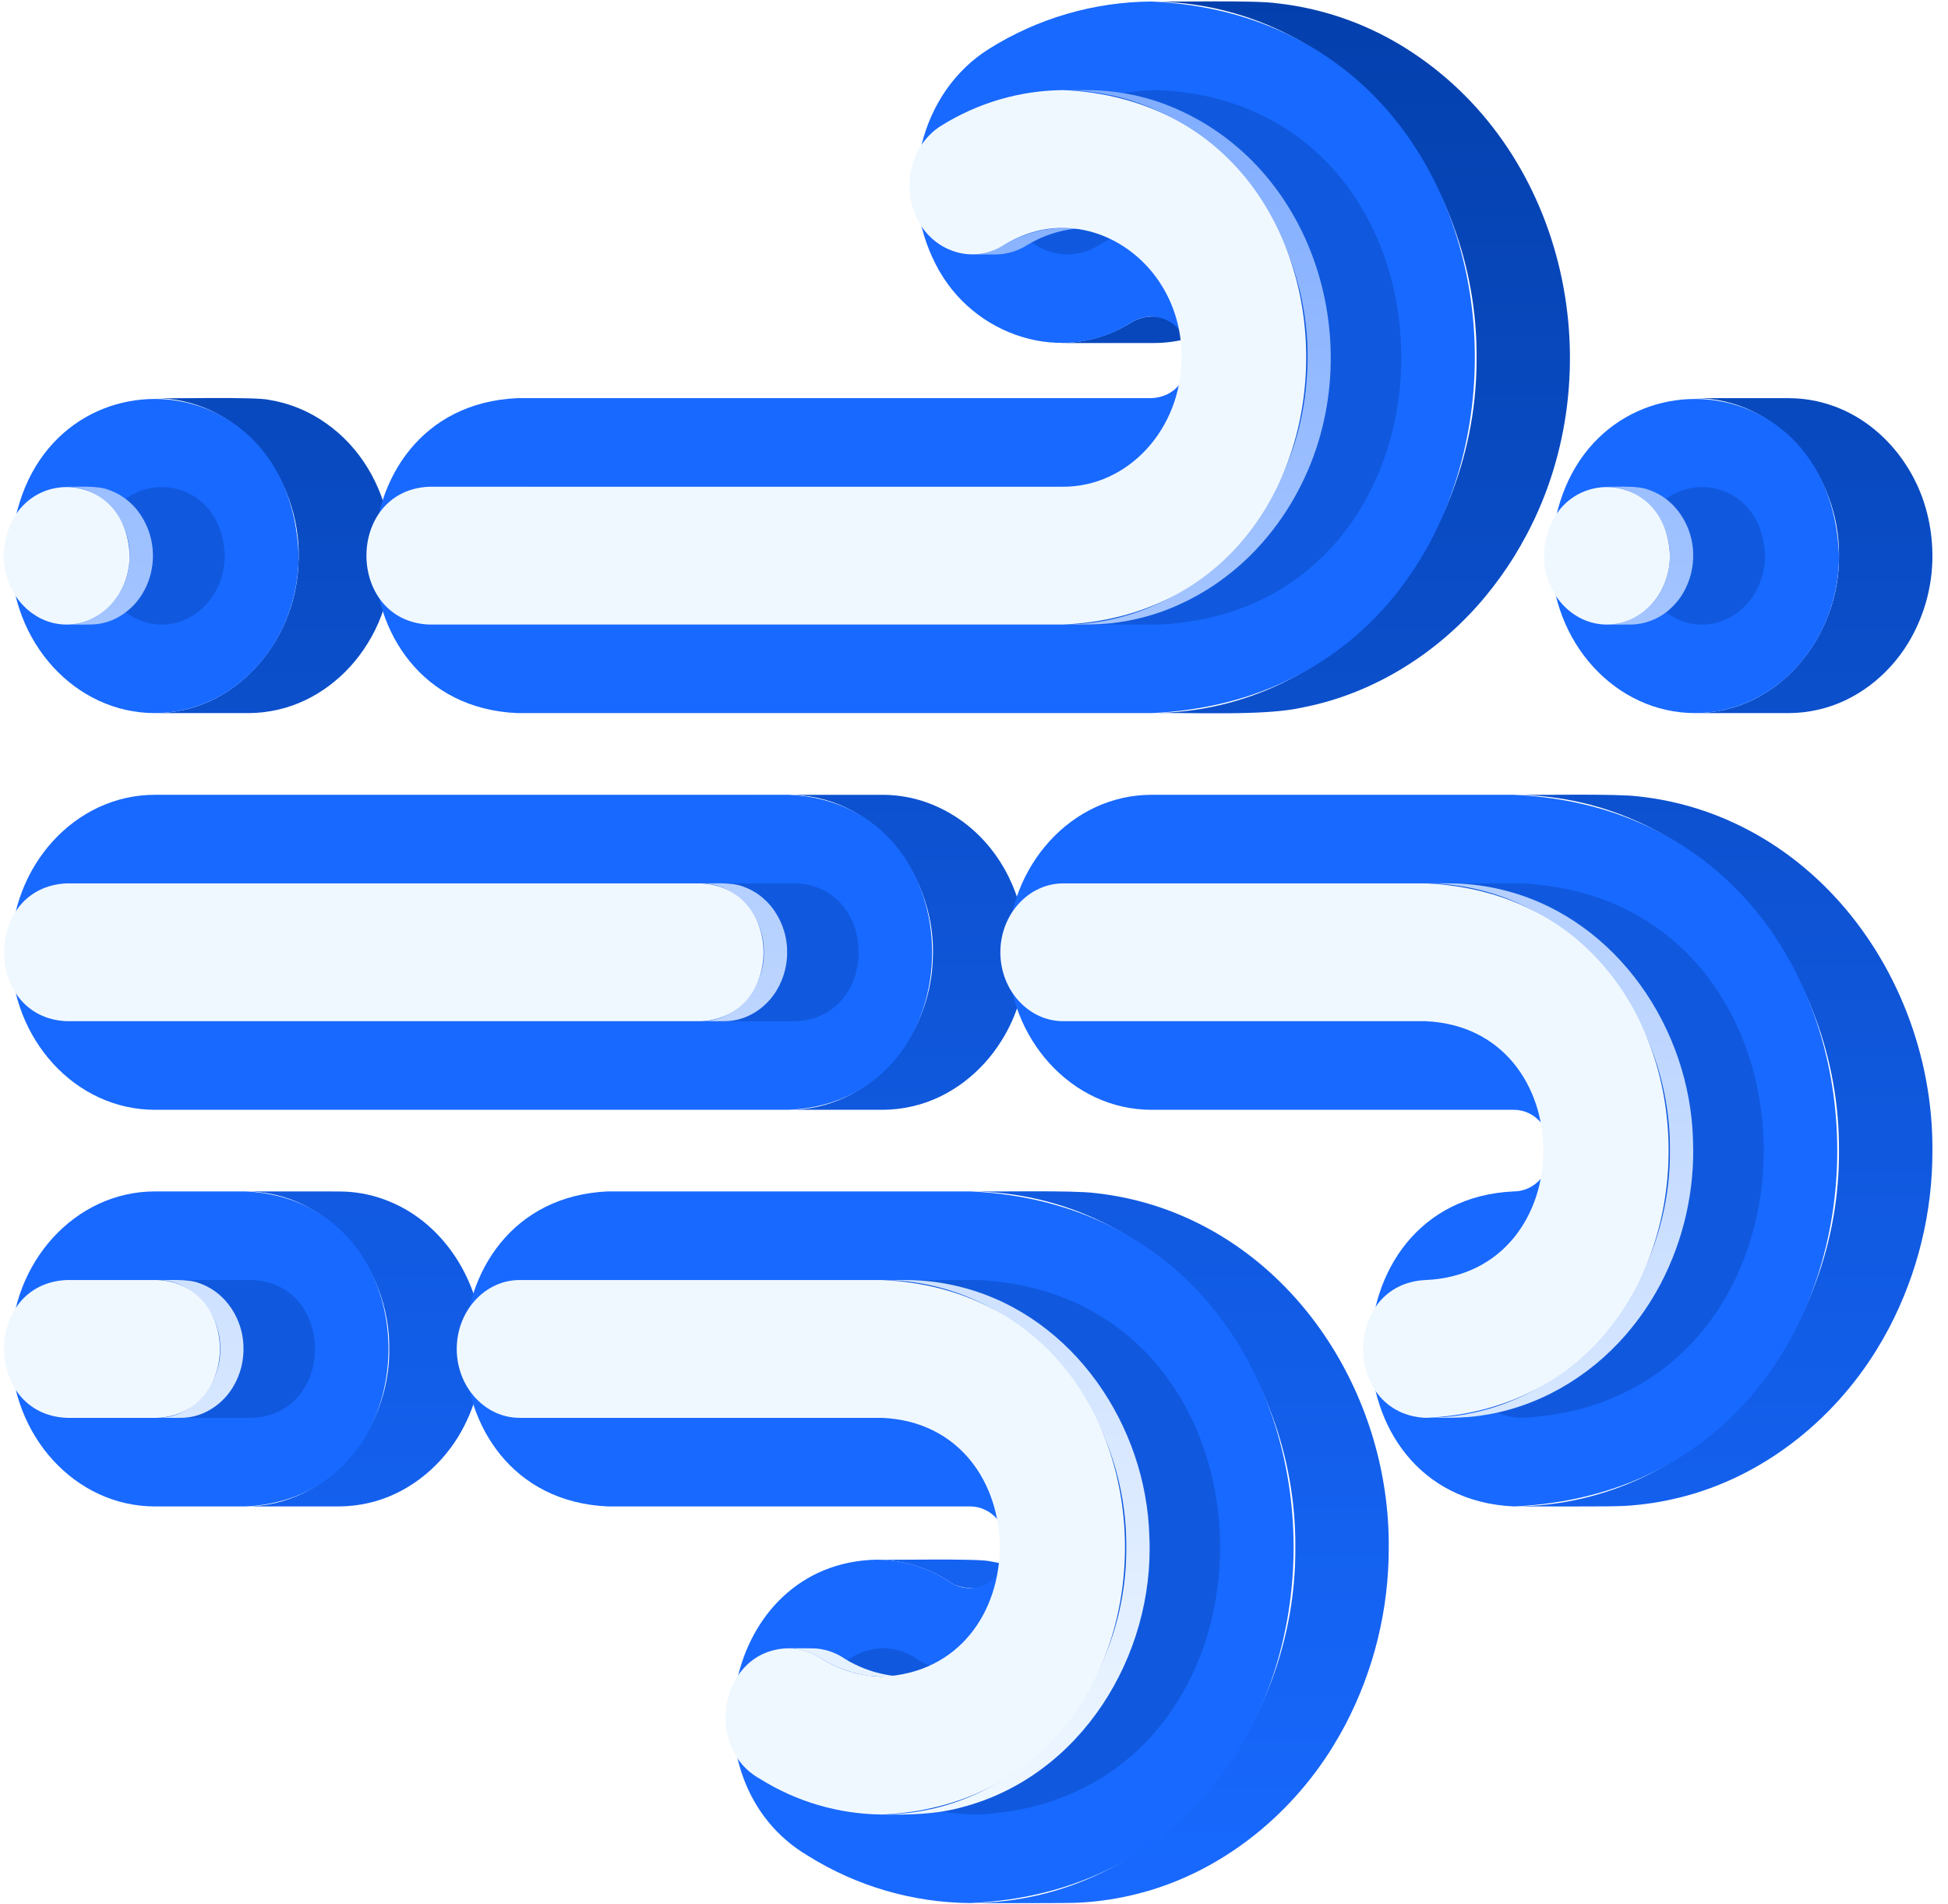 <svg width="90" height="88" viewBox="0 0 90 88" fill="none" xmlns="http://www.w3.org/2000/svg">
<path d="M36.736 36.736C40.612 36.91 43.301 40.63 43.094 44.353C42.979 47.943 40.181 51.29 36.453 51.284H40.769C41.24 51.283 41.709 51.228 42.167 51.121C43.881 50.725 45.361 49.565 46.278 48.078L46.28 48.075C48.684 44.237 47.16 38.603 42.754 37.059C42.752 37.058 42.75 37.057 42.748 37.057C42.15 36.853 41.525 36.743 40.894 36.729C38.075 36.725 9.039 36.729 7.151 36.728H36.452C36.547 36.728 36.642 36.731 36.736 36.736Z" fill="url(#paint0_linear_101_690)"/>
<path d="M22.293 61.988C22.199 59.256 20.548 56.552 17.972 55.513C17.324 55.246 16.636 55.094 15.936 55.064C15.792 55.048 11.539 55.059 11.336 55.056C15.205 55.053 18.026 58.619 17.984 62.334C18.027 66.049 15.202 69.613 11.336 69.612H15.653C16.124 69.611 16.593 69.556 17.051 69.449C18.764 69.053 20.244 67.893 21.16 66.407C21.971 65.08 22.366 63.541 22.293 61.988Z" fill="url(#paint1_linear_101_690)"/>
<path d="M44.673 73.373C44.734 73.377 44.796 73.383 44.857 73.385H49.174C48.898 73.381 48.625 73.322 48.371 73.211C47.58 72.656 46.672 72.291 45.717 72.142C45.13 72.011 41.164 72.096 40.49 72.073C41.766 72.08 43.01 72.477 44.054 73.211C44.073 73.221 44.09 73.229 44.112 73.238L44.114 73.239C44.138 73.249 44.164 73.259 44.194 73.269L44.195 73.269C44.292 73.302 44.391 73.327 44.492 73.346H44.492C44.55 73.358 44.613 73.365 44.673 73.373Z" fill="url(#paint2_linear_101_690)"/>
<path d="M64.162 71.5C64.211 64.737 60.151 58.039 53.623 55.802C52.646 55.468 51.634 55.244 50.607 55.133C49.586 54.995 45.909 55.076 44.826 55.056C53.62 55.092 59.905 63.053 59.846 71.5C59.906 79.947 53.615 87.907 44.826 87.941C45.51 87.935 49.433 87.965 50.015 87.913C50.854 87.86 51.687 87.731 52.503 87.526C56.293 86.587 59.559 83.999 61.59 80.693C61.791 80.366 61.981 80.031 62.162 79.692C62.163 79.689 62.164 79.688 62.165 79.685C63.484 77.159 64.169 74.35 64.162 71.5Z" fill="url(#paint3_linear_101_690)"/>
<path d="M89.28 53.169C89.328 46.404 85.262 39.705 78.732 37.472C77.757 37.139 76.749 36.916 75.724 36.805C74.703 36.667 71.026 36.748 69.943 36.728C78.734 36.764 85.022 44.722 84.963 53.169C85.022 61.616 78.734 69.578 69.943 69.612C70.626 69.605 74.55 69.636 75.131 69.584C75.971 69.531 76.804 69.402 77.62 69.197C81.408 68.258 84.672 65.672 86.703 62.369C86.906 62.04 87.097 61.704 87.279 61.362L87.282 61.356C88.601 58.829 89.287 56.019 89.28 53.169Z" fill="url(#paint4_linear_101_690)"/>
<path d="M7.818 18.436C11.542 18.841 14.027 22.507 13.785 26.114C13.637 29.663 10.836 32.963 7.151 32.953H11.468C11.939 32.952 12.408 32.897 12.866 32.79C14.579 32.394 16.059 31.234 16.975 29.748L16.977 29.745C19.022 26.489 18.252 21.796 15.064 19.559C14.283 19.002 13.383 18.632 12.436 18.478C11.781 18.328 7.886 18.426 7.152 18.4C7.374 18.401 7.596 18.413 7.818 18.436Z" fill="url(#paint5_linear_101_690)"/>
<path d="M53.197 14.624C52.87 14.636 52.551 14.73 52.27 14.898C51.289 15.52 50.152 15.85 48.991 15.851H53.308C54.469 15.85 55.606 15.52 56.587 14.898C56.868 14.73 57.187 14.636 57.514 14.624H53.197Z" fill="url(#paint6_linear_101_690)"/>
<path d="M68.616 27.576C69.106 26.985 69.555 26.361 69.96 25.709C70.163 25.378 70.356 25.04 70.539 24.696C74.521 17.191 72.434 7.157 65.23 2.411C63.363 1.173 61.227 0.398 59.001 0.151C57.913 -0 54.326 0.095 53.19 0.07C61.986 0.104 68.278 8.058 68.219 16.511C68.279 24.96 61.987 32.918 53.197 32.952C55.011 32.916 58.443 33.097 60.182 32.692C63.484 32.052 66.478 30.156 68.616 27.576Z" fill="url(#paint7_linear_101_690)"/>
<path d="M89.272 25.33C89.245 24.714 89.147 24.103 88.979 23.509C88.373 21.347 86.745 19.442 84.591 18.722C84.05 18.538 83.485 18.432 82.914 18.407C82.82 18.402 82.726 18.399 82.631 18.399H78.314C82.183 18.397 85.005 21.961 84.964 25.677C85.007 29.392 82.18 32.954 78.314 32.953H82.631C83.102 32.951 83.572 32.897 84.03 32.789C85.745 32.394 87.226 31.232 88.142 29.744C88.951 28.419 89.345 26.881 89.272 25.33Z" fill="url(#paint8_linear_101_690)"/>
<path d="M7.152 51.284C3.484 51.284 0.502 48.019 0.502 44.005C0.502 39.991 3.484 36.728 7.152 36.728H36.453C45.266 37.119 45.276 50.887 36.453 51.284L7.152 51.284Z" fill="#1869FF"/>
<path d="M11.336 55.055C20.153 55.45 20.154 69.219 11.336 69.612H7.152C3.484 69.612 0.502 66.349 0.502 62.334C0.502 58.32 3.484 55.056 7.152 55.056L11.336 55.055Z" fill="#1869FF"/>
<path d="M44.826 55.055C64.751 55.951 64.741 87.051 44.826 87.941C42.173 87.92 39.579 87.163 37.33 85.756C31.489 82.315 33.36 72.223 40.49 72.073C41.767 72.078 43.011 72.475 44.054 73.211C45.209 73.768 46.543 72.933 46.55 71.5C46.55 70.46 45.776 69.612 44.826 69.612H28.082C19.267 69.22 19.262 55.451 28.082 55.055L44.826 55.055Z" fill="#1869FF"/>
<path d="M69.944 36.728C89.865 37.622 89.861 68.72 69.944 69.612C61.117 69.215 61.13 55.447 69.944 55.055C70.893 55.055 71.665 54.208 71.665 53.168C71.665 52.128 70.893 51.284 69.944 51.284H53.197C49.532 51.284 46.55 48.019 46.55 44.005C46.55 39.992 49.532 36.728 53.197 36.728H69.944Z" fill="#1869FF"/>
<path d="M7.152 32.952C3.484 32.952 0.502 29.689 0.502 25.677C0.867 16.023 13.433 16.022 13.798 25.677C13.798 29.689 10.816 32.952 7.152 32.952Z" fill="#1869FF"/>
<path d="M23.895 32.952C15.08 32.56 15.074 18.794 23.895 18.399H53.197C55.475 18.299 55.492 14.733 53.197 14.624C52.87 14.636 52.551 14.73 52.271 14.898C49.187 16.908 44.946 15.581 43.241 12.232C41.4 8.696 42.515 4.242 45.699 2.255C47.945 0.846 50.538 0.09 53.189 0.07C73.123 0.96 73.12 32.061 53.197 32.953L23.895 32.952Z" fill="#1869FF"/>
<path d="M78.314 32.952C74.646 32.952 71.665 29.689 71.665 25.677C72.03 16.022 84.599 16.024 84.963 25.677C84.963 29.689 81.981 32.952 78.314 32.952Z" fill="#1869FF"/>
<g style="mix-blend-mode:multiply" opacity="0.4" filter="url(#filter0_f_101_690)">
<path d="M45.148 59.15C60.114 59.824 60.105 83.177 45.151 83.849C43.151 83.832 41.194 83.261 39.5 82.198C36.863 80.737 37.652 76.238 40.813 76.168C41.37 76.17 41.914 76.344 42.37 76.665C43.201 77.175 44.153 77.456 45.129 77.479C52.395 77.168 52.397 65.843 45.149 65.519H28.404C26.8 65.519 25.495 64.09 25.495 62.334C25.495 60.578 26.8 59.15 28.404 59.15L45.148 59.15Z" fill="#0440AD"/>
<path d="M70.265 40.821C85.226 41.492 85.226 64.849 70.265 65.519C66.402 65.342 66.411 59.322 70.265 59.15C77.51 58.825 77.51 47.515 70.265 47.19H53.52C51.916 47.19 50.611 45.761 50.611 44.006C50.611 42.25 51.916 40.821 53.52 40.821L70.265 40.821Z" fill="#0440AD"/>
<path d="M11.659 59.15C15.517 59.323 15.518 65.346 11.659 65.519H7.473C3.616 65.346 3.614 59.323 7.473 59.15H11.659Z" fill="#0440AD"/>
<path d="M7.473 47.19C3.622 47.02 3.609 40.997 7.473 40.821H36.776C40.627 40.99 40.641 47.014 36.776 47.19H7.473Z" fill="#0440AD"/>
<path d="M7.473 28.861C5.869 28.861 4.564 27.433 4.564 25.676C4.724 21.451 10.223 21.453 10.383 25.676C10.383 27.433 9.077 28.861 7.473 28.861Z" fill="#0440AD"/>
<path d="M24.218 28.861C20.366 28.692 20.352 22.669 24.218 22.492H53.52C56.533 22.492 58.983 19.81 58.983 16.512C59.018 12.07 54.548 9.042 50.822 11.294C49.41 12.234 47.581 11.672 46.796 10.173C45.993 8.63 46.48 6.682 47.873 5.812C49.568 4.75 51.525 4.179 53.526 4.163C68.482 4.836 68.48 28.192 53.52 28.861L24.218 28.861Z" fill="#0440AD"/>
<path d="M78.636 28.861C77.033 28.861 75.728 27.433 75.728 25.676C75.888 21.451 81.386 21.453 81.546 25.676C81.546 27.433 80.24 28.861 78.636 28.861Z" fill="#0440AD"/>
</g>
<path d="M41.747 77.477C40.794 77.442 39.866 77.162 39.051 76.665C38.673 76.401 38.235 76.235 37.777 76.183C37.581 76.158 36.631 76.171 36.419 76.168C36.976 76.173 37.519 76.346 37.975 76.665C38.557 77.015 39.195 77.261 39.862 77.391H39.862C40.389 77.508 41.267 77.476 41.811 77.479C41.79 77.479 41.769 77.478 41.747 77.477Z" fill="url(#paint9_linear_101_690)"/>
<path d="M53.102 71.009C52.966 65.88 49.607 60.87 44.541 59.511C43.861 59.327 43.164 59.212 42.461 59.17C42.023 59.136 41.196 59.155 40.755 59.15C47.345 59.167 52.089 65.167 52.035 71.499C52.09 77.829 47.344 83.832 40.757 83.848C41.977 83.868 43.272 83.844 44.45 83.511C49.926 82.082 53.351 76.52 53.102 71.009Z" fill="url(#paint10_linear_101_690)"/>
<path d="M78.219 52.68C78.083 47.551 74.724 42.541 69.657 41.182C68.977 40.997 68.28 40.883 67.577 40.84C67.14 40.807 66.313 40.825 65.871 40.82C72.462 40.838 77.206 46.838 77.152 53.17C77.207 59.5 72.46 65.504 65.871 65.519C66.672 65.518 67.636 65.54 68.421 65.413C71.009 65.052 73.396 63.66 75.101 61.695C75.102 61.694 75.103 61.693 75.104 61.692C75.735 60.966 76.28 60.169 76.728 59.318C77.795 57.273 78.309 54.985 78.219 52.68Z" fill="url(#paint11_linear_101_690)"/>
<path d="M11.247 62.183C11.216 61.352 10.875 60.563 10.29 59.972C10.228 59.911 10.163 59.854 10.098 59.797C9.883 59.62 9.645 59.474 9.389 59.364C9.33 59.34 9.27 59.316 9.21 59.295H9.208C8.696 59.09 7.811 59.162 7.266 59.151C8.942 59.139 10.204 60.725 10.175 62.335C10.207 63.939 8.937 65.536 7.266 65.519C7.525 65.513 8.437 65.537 8.677 65.498C9.535 65.395 10.301 64.849 10.75 64.12C10.751 64.119 10.751 64.118 10.752 64.116V64.115C10.937 63.815 11.073 63.487 11.156 63.144C11.23 62.829 11.261 62.506 11.247 62.183Z" fill="url(#paint12_linear_101_690)"/>
<path d="M36.364 43.854C36.336 43.132 36.075 42.439 35.621 41.877C35.554 41.797 35.485 41.719 35.41 41.646C35.347 41.584 35.281 41.525 35.215 41.468C34.95 41.248 34.649 41.078 34.325 40.965C33.813 40.76 32.927 40.832 32.382 40.821C34.059 40.809 35.321 42.396 35.292 44.006C35.324 45.61 34.053 47.207 32.382 47.19C32.642 47.184 33.554 47.208 33.794 47.168C34.653 47.066 35.418 46.519 35.867 45.791L35.869 45.788V45.787C36.224 45.206 36.396 44.533 36.364 43.854Z" fill="url(#paint13_linear_101_690)"/>
<path d="M3.369 22.508C4.965 22.668 6.082 24.277 5.985 25.823C5.951 27.377 4.694 28.877 3.08 28.861C3.395 28.853 4.279 28.885 4.576 28.827C5.402 28.7 6.13 28.166 6.564 27.461C6.565 27.46 6.566 27.459 6.566 27.458L6.567 27.457C6.643 27.332 6.711 27.203 6.771 27.071C6.854 26.882 6.921 26.686 6.97 26.485L6.971 26.479C7.093 25.973 7.098 25.446 6.985 24.938C6.872 24.43 6.644 23.954 6.318 23.548C6.251 23.468 6.182 23.39 6.108 23.317C5.94 23.152 5.754 23.006 5.553 22.884C5.552 22.883 5.55 22.882 5.549 22.881C5.382 22.782 5.207 22.7 5.024 22.637L5.022 22.636C4.511 22.431 3.625 22.503 3.08 22.492C3.176 22.494 3.273 22.499 3.369 22.508Z" fill="url(#paint14_linear_101_690)"/>
<path d="M46.429 11.295C45.981 11.591 45.458 11.752 44.921 11.758H45.997C46.534 11.752 47.057 11.591 47.505 11.295C48.323 10.811 49.252 10.549 50.203 10.532H49.126C48.176 10.549 47.247 10.811 46.429 11.295Z" fill="url(#paint15_linear_101_690)"/>
<path d="M50.691 4.282C56.941 5.251 60.893 11.473 60.367 17.563C59.957 23.501 55.294 28.862 49.126 28.861C49.928 28.86 50.891 28.883 51.676 28.756C54.264 28.395 56.652 27.002 58.357 25.038L58.36 25.034C58.99 24.309 59.534 23.514 59.982 22.665C59.982 22.663 59.983 22.662 59.984 22.66C63.445 16.136 60.749 7.259 53.57 4.724L53.564 4.722C52.709 4.43 51.82 4.25 50.918 4.189C50.461 4.15 49.6 4.167 49.132 4.163C49.654 4.164 50.175 4.204 50.691 4.282Z" fill="url(#paint16_linear_101_690)"/>
<path d="M78.225 25.525C78.194 24.696 77.854 23.908 77.271 23.317C76.965 23.012 76.594 22.78 76.187 22.637L76.185 22.637C75.673 22.431 74.787 22.504 74.243 22.492C76.704 22.526 77.897 25.495 76.654 27.457C76.653 27.459 76.652 27.46 76.651 27.461C76.146 28.29 75.225 28.869 74.243 28.861C74.462 28.857 75.401 28.874 75.601 28.846C76.189 28.78 76.74 28.528 77.175 28.127C77.389 27.931 77.575 27.707 77.728 27.462L77.73 27.459V27.458C78.084 26.877 78.256 26.204 78.225 25.525Z" fill="url(#paint17_linear_101_690)"/>
<path d="M40.755 59.15C55.72 59.824 55.711 83.177 40.757 83.849C38.757 83.832 36.801 83.261 35.107 82.198C32.47 80.737 33.259 76.238 36.419 76.168C36.977 76.17 37.52 76.344 37.976 76.665C38.808 77.175 39.76 77.456 40.735 77.479C48.001 77.168 48.004 65.843 40.755 65.519H24.01C22.406 65.519 21.102 64.09 21.102 62.334C21.102 60.578 22.406 59.15 24.01 59.15L40.755 59.15Z" fill="#F0F8FF"/>
<path d="M65.871 40.821C80.833 41.492 80.833 64.849 65.871 65.519C62.008 65.342 62.017 59.322 65.871 59.15C73.117 58.825 73.117 47.515 65.871 47.19H49.126C47.522 47.19 46.218 45.761 46.218 44.006C46.218 42.25 47.522 40.821 49.126 40.821L65.871 40.821Z" fill="#F0F8FF"/>
<path d="M7.266 59.15C11.124 59.323 11.124 65.346 7.266 65.519H3.08C-0.778 65.346 -0.779 59.323 3.08 59.15H7.266Z" fill="#F0F8FF"/>
<path d="M3.08 47.19C-0.772 47.02 -0.785 40.997 3.08 40.821H32.382C36.234 40.99 36.248 47.014 32.382 47.19H3.08Z" fill="#F0F8FF"/>
<path d="M3.08 28.861C1.476 28.861 0.171 27.433 0.171 25.676C0.331 21.451 5.829 21.453 5.989 25.676C5.989 27.433 4.684 28.861 3.08 28.861Z" fill="#F0F8FF"/>
<path d="M19.824 28.861C15.972 28.692 15.958 22.669 19.824 22.492H49.126C52.139 22.492 54.589 19.81 54.589 16.512C54.624 12.07 50.154 9.042 46.429 11.294C45.016 12.234 43.188 11.672 42.402 10.173C41.599 8.63 42.086 6.682 43.48 5.812C45.175 4.75 47.132 4.179 49.132 4.163C64.089 4.836 64.087 28.192 49.126 28.861L19.824 28.861Z" fill="#F0F8FF"/>
<path d="M74.243 28.861C72.639 28.861 71.334 27.433 71.334 25.676C71.495 21.451 76.992 21.453 77.152 25.676C77.152 27.433 75.847 28.861 74.243 28.861Z" fill="#F0F8FF"/>
<defs>
<filter id="filter0_f_101_690" x="1.564" y="1.163" width="82.982" height="85.685" filterUnits="userSpaceOnUse" color-interpolation-filters="sRGB">
<feFlood flood-opacity="0" result="BackgroundImageFix"/>
<feBlend mode="normal" in="SourceGraphic" in2="BackgroundImageFix" result="shape"/>
<feGaussianBlur stdDeviation="1.5" result="effect1_foregroundBlur_101_690"/>
</filter>
<linearGradient id="paint0_linear_101_690" x1="48.216" y1="0.063" x2="48.216" y2="87.944" gradientUnits="userSpaceOnUse">
<stop stop-color="#0440AD"/>
<stop offset="1" stop-color="#1869FF"/>
</linearGradient>
<linearGradient id="paint1_linear_101_690" x1="48.216" y1="0.063" x2="48.216" y2="87.944" gradientUnits="userSpaceOnUse">
<stop stop-color="#0440AD"/>
<stop offset="1" stop-color="#1869FF"/>
</linearGradient>
<linearGradient id="paint2_linear_101_690" x1="48.216" y1="0.063" x2="48.216" y2="87.944" gradientUnits="userSpaceOnUse">
<stop stop-color="#0440AD"/>
<stop offset="1" stop-color="#1869FF"/>
</linearGradient>
<linearGradient id="paint3_linear_101_690" x1="48.216" y1="0.063" x2="48.216" y2="87.944" gradientUnits="userSpaceOnUse">
<stop stop-color="#0440AD"/>
<stop offset="1" stop-color="#1869FF"/>
</linearGradient>
<linearGradient id="paint4_linear_101_690" x1="48.216" y1="0.063" x2="48.216" y2="87.944" gradientUnits="userSpaceOnUse">
<stop stop-color="#0440AD"/>
<stop offset="1" stop-color="#1869FF"/>
</linearGradient>
<linearGradient id="paint5_linear_101_690" x1="48.216" y1="0.063" x2="48.216" y2="87.944" gradientUnits="userSpaceOnUse">
<stop stop-color="#0440AD"/>
<stop offset="1" stop-color="#1869FF"/>
</linearGradient>
<linearGradient id="paint6_linear_101_690" x1="48.216" y1="0.063" x2="48.216" y2="87.944" gradientUnits="userSpaceOnUse">
<stop stop-color="#0440AD"/>
<stop offset="1" stop-color="#1869FF"/>
</linearGradient>
<linearGradient id="paint7_linear_101_690" x1="48.216" y1="0.063" x2="48.216" y2="87.944" gradientUnits="userSpaceOnUse">
<stop stop-color="#0440AD"/>
<stop offset="1" stop-color="#1869FF"/>
</linearGradient>
<linearGradient id="paint8_linear_101_690" x1="48.216" y1="0.063" x2="48.216" y2="87.944" gradientUnits="userSpaceOnUse">
<stop stop-color="#0440AD"/>
<stop offset="1" stop-color="#1869FF"/>
</linearGradient>
<linearGradient id="paint9_linear_101_690" x1="40.654" y1="4.163" x2="40.654" y2="83.853" gradientUnits="userSpaceOnUse">
<stop stop-color="#81ADFF"/>
<stop offset="1" stop-color="#F0F8FF"/>
</linearGradient>
<linearGradient id="paint10_linear_101_690" x1="40.654" y1="4.163" x2="40.654" y2="83.853" gradientUnits="userSpaceOnUse">
<stop stop-color="#81ADFF"/>
<stop offset="1" stop-color="#F0F8FF"/>
</linearGradient>
<linearGradient id="paint11_linear_101_690" x1="40.654" y1="4.163" x2="40.654" y2="83.853" gradientUnits="userSpaceOnUse">
<stop stop-color="#81ADFF"/>
<stop offset="1" stop-color="#F0F8FF"/>
</linearGradient>
<linearGradient id="paint12_linear_101_690" x1="40.654" y1="4.163" x2="40.654" y2="83.853" gradientUnits="userSpaceOnUse">
<stop stop-color="#81ADFF"/>
<stop offset="1" stop-color="#F0F8FF"/>
</linearGradient>
<linearGradient id="paint13_linear_101_690" x1="40.654" y1="4.163" x2="40.654" y2="83.853" gradientUnits="userSpaceOnUse">
<stop stop-color="#81ADFF"/>
<stop offset="1" stop-color="#F0F8FF"/>
</linearGradient>
<linearGradient id="paint14_linear_101_690" x1="40.654" y1="4.163" x2="40.654" y2="83.853" gradientUnits="userSpaceOnUse">
<stop stop-color="#81ADFF"/>
<stop offset="1" stop-color="#F0F8FF"/>
</linearGradient>
<linearGradient id="paint15_linear_101_690" x1="40.654" y1="4.163" x2="40.654" y2="83.853" gradientUnits="userSpaceOnUse">
<stop stop-color="#81ADFF"/>
<stop offset="1" stop-color="#F0F8FF"/>
</linearGradient>
<linearGradient id="paint16_linear_101_690" x1="40.654" y1="4.163" x2="40.654" y2="83.853" gradientUnits="userSpaceOnUse">
<stop stop-color="#81ADFF"/>
<stop offset="1" stop-color="#F0F8FF"/>
</linearGradient>
<linearGradient id="paint17_linear_101_690" x1="40.654" y1="4.163" x2="40.654" y2="83.853" gradientUnits="userSpaceOnUse">
<stop stop-color="#81ADFF"/>
<stop offset="1" stop-color="#F0F8FF"/>
</linearGradient>
</defs>
</svg>
